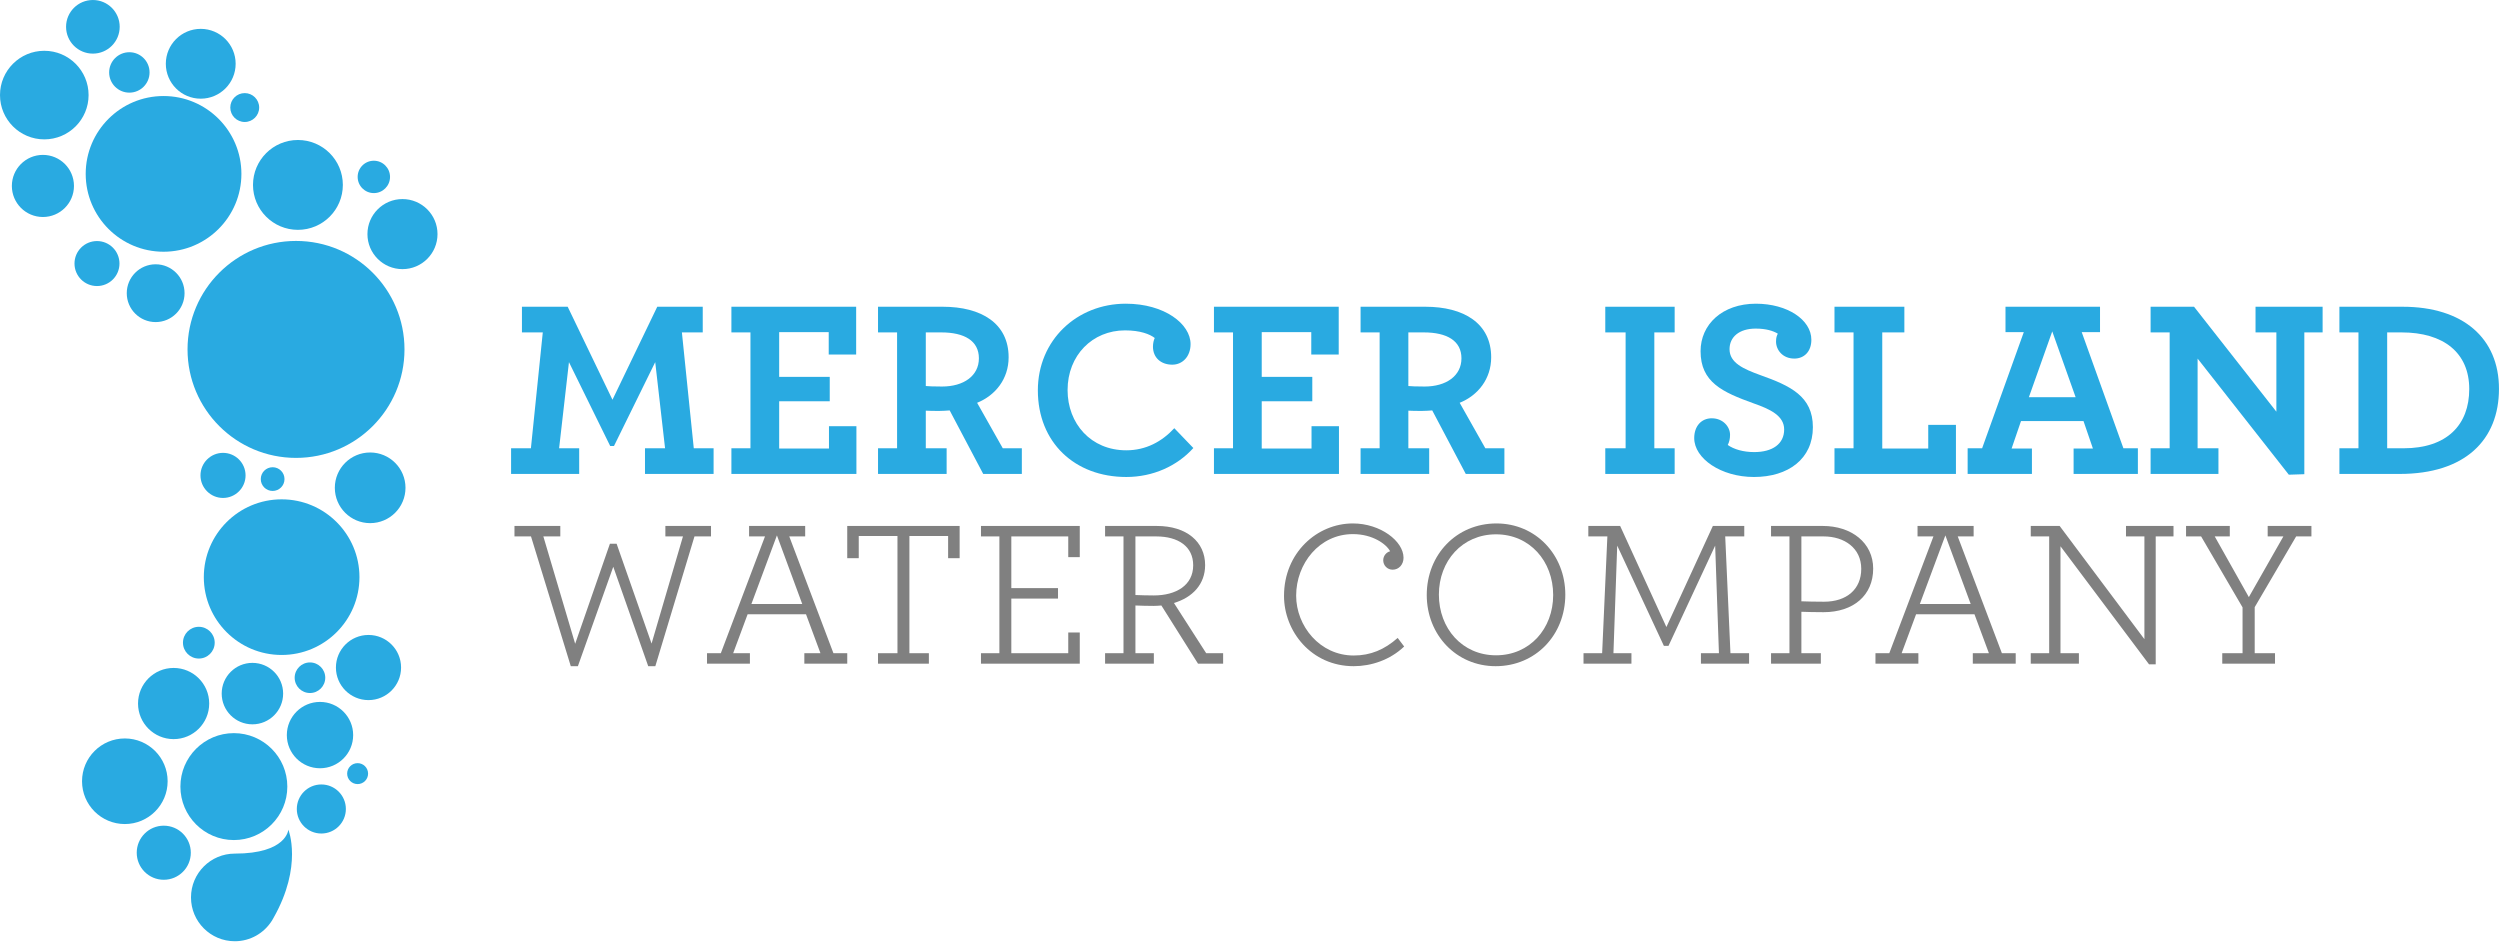 <?xml version="1.0" encoding="UTF-8" standalone="no"?>
<!-- Created with Inkscape (http://www.inkscape.org/) -->

<svg
   xmlns:dc="http://purl.org/dc/elements/1.1/"
   xmlns:cc="http://creativecommons.org/ns#"
   xmlns:rdf="http://www.w3.org/1999/02/22-rdf-syntax-ns#"
   xmlns:svg="http://www.w3.org/2000/svg"
   xmlns="http://www.w3.org/2000/svg"
   xmlns:sodipodi="http://sodipodi.sourceforge.net/DTD/sodipodi-0.dtd"
   xmlns:inkscape="http://www.inkscape.org/namespaces/inkscape"
   xmlns:xlink="http://www.w3.org/1999/xlink"

   viewBox="0 0 955 360"
   preserveAspectRatio="xMinYMin meet"
   class="svg-content"

   version="1.1"
   id="svg3004"
   xml:space="preserve"
   inkscape:version="0.48.5 r10040"
   sodipodi:docname="MICW-Logo-Reg.svg">
   
   
   <sodipodi:namedview
     pagecolor="#ffffff"
     bordercolor="#666666"
     borderopacity="1"
     objecttolerance="10"
     gridtolerance="10"
     guidetolerance="10"
     inkscape:pageopacity="0"
     inkscape:pageshadow="2"
     inkscape:window-width="640"
     inkscape:window-height="480"
     id="namedview3719"
     showgrid="false"
     fit-margin-top="0"
     fit-margin-left="0"
     fit-margin-right="0"
     fit-margin-bottom="0"
     inkscape:zoom="0.2328125"
     inkscape:cx="462.48625"
     inkscape:cy="189.04737"
     inkscape:window-x="0"
     inkscape:window-y="0"
     inkscape:window-maximized="0"
     inkscape:current-layer="svg3004" />

<a xlink:href="https://www.mercerislandwater.com" target="_top">      

     
    
    
           
           <defs
     id="defs3008"><clipPath
       id="clipPath3018"><path
         d="M 0,768 1024,768 1024,0 0,0 0,768 z"
         id="path3020"
         inkscape:connector-curvature="0" /></clipPath></defs><g
     transform="matrix(1.25,0,0,-1.25,-177.514,650.503)"
     id="g3012"><g
       id="g3014"><g
         clip-path="url(#clipPath3018)"
         id="g3016"><g
           transform="translate(193.24,281.652)"
           id="g3022"><path
             d="m 0,0 c 0,-7.223 -5.856,-13.079 -13.079,-13.079 -7.226,0 -13.08,5.856 -13.08,13.079 0,7.223 5.854,13.08 13.08,13.08 C -5.856,13.08 0,7.223 0,0"
             id="path3024"
             style="fill:#29aae1;fill-opacity:1;fill-rule:nonzero;stroke:none"
             inkscape:connector-curvature="0" /></g><g
           transform="translate(249.938,295.759)"
           id="g3026"><path
             d="m 0,0 c 0,-5.599 -4.539,-10.136 -10.137,-10.136 -5.596,0 -10.134,4.537 -10.134,10.136 0,5.598 4.538,10.137 10.134,10.137 C -4.539,10.137 0,5.598 0,0"
             id="path3028"
             style="fill:#29aae1;fill-opacity:1;fill-rule:nonzero;stroke:none"
             inkscape:connector-curvature="0" /></g><g
           transform="translate(264.579,316.405)"
           id="g3030"><path
             d="m 0,0 c 0,-5.498 -4.458,-9.956 -9.956,-9.956 -5.499,0 -9.955,4.458 -9.955,9.956 0,5.498 4.456,9.956 9.955,9.956 C -4.458,9.956 0,5.498 0,0"
             id="path3032"
             style="fill:#29aae1;fill-opacity:1;fill-rule:nonzero;stroke:none"
             inkscape:connector-curvature="0" /></g><g
           transform="translate(205.944,305.404)"
           id="g3034"><path
             d="m 0,0 c 0,-6.008 -4.869,-10.877 -10.876,-10.877 -6.005,0 -10.874,4.869 -10.874,10.877 0,6.006 4.869,10.875 10.874,10.875 C -4.869,10.875 0,6.006 0,0"
             id="path3036"
             style="fill:#29aae1;fill-opacity:1;fill-rule:nonzero;stroke:none"
             inkscape:connector-curvature="0" /></g><g
           transform="translate(229.818,280.019)"
           id="g3038"><path
             d="m 0,0 c 0,-9.024 -7.313,-16.338 -16.336,-16.338 -9.023,0 -16.338,7.314 -16.338,16.338 0,9.022 7.315,16.337 16.338,16.337 C -7.313,16.337 0,9.022 0,0"
             id="path3040"
             style="fill:#29aae1;fill-opacity:1;fill-rule:nonzero;stroke:none"
             inkscape:connector-curvature="0" /></g><g
           transform="translate(247.708,273.176)"
           id="g3042"><path
             d="m 0,0 c 0,-4.141 -3.356,-7.497 -7.496,-7.497 -4.141,0 -7.496,3.356 -7.496,7.497 0,4.14 3.355,7.496 7.496,7.496 C -3.356,7.496 0,4.14 0,0"
             id="path3044"
             style="fill:#29aae1;fill-opacity:1;fill-rule:nonzero;stroke:none"
             inkscape:connector-curvature="0" /></g><g
           transform="translate(200.323,259.809)"
           id="g3046"><path
             d="m 0,0 c 0,-4.564 -3.7,-8.266 -8.264,-8.266 -4.565,0 -8.264,3.702 -8.264,8.266 0,4.564 3.699,8.265 8.264,8.265 C -3.7,8.265 0,4.564 0,0"
             id="path3048"
             style="fill:#29aae1;fill-opacity:1;fill-rule:nonzero;stroke:none"
             inkscape:connector-curvature="0" /></g><g
           transform="translate(254.497,283.984)"
           id="g3050"><path
             d="m 0,0 c 0,-1.767 -1.433,-3.199 -3.199,-3.199 -1.767,0 -3.197,1.432 -3.197,3.199 0,1.767 1.43,3.199 3.197,3.199 C -1.433,3.199 0,1.767 0,0"
             id="path3052"
             style="fill:#29aae1;fill-opacity:1;fill-rule:nonzero;stroke:none"
             inkscape:connector-curvature="0" /></g><g
           transform="translate(228.538,308.44)"
           id="g3054"><path
             d="m 0,0 c 0,-5.188 -4.205,-9.395 -9.389,-9.395 -5.185,0 -9.389,4.207 -9.389,9.395 0,5.184 4.204,9.389 9.389,9.389 C -4.205,9.389 0,5.184 0,0"
             id="path3056"
             style="fill:#29aae1;fill-opacity:1;fill-rule:nonzero;stroke:none"
             inkscape:connector-curvature="0" /></g><g
           transform="translate(275.713,448.861)"
           id="g3058"><path
             d="m 0,0 c 0,-5.912 -4.792,-10.705 -10.705,-10.705 -5.913,0 -10.707,4.793 -10.707,10.705 0,5.912 4.794,10.705 10.707,10.705 C -4.792,10.705 0,5.912 0,0"
             id="path3060"
             style="fill:#29aae1;fill-opacity:1;fill-rule:nonzero;stroke:none"
             inkscape:connector-curvature="0" /></g><g
           transform="translate(169.083,491.344)"
           id="g3062"><path
             d="m 0,0 c 0,-7.475 -6.061,-13.535 -13.536,-13.535 -7.476,0 -13.536,6.06 -13.536,13.535 0,7.476 6.06,13.536 13.536,13.536 C -6.061,13.536 0,7.476 0,0"
             id="path3064"
             style="fill:#29aae1;fill-opacity:1;fill-rule:nonzero;stroke:none"
             inkscape:connector-curvature="0" /></g><g
           transform="translate(214.024,500.914)"
           id="g3066"><path
             d="m 0,0 c 0,-5.893 -4.777,-10.67 -10.67,-10.67 -5.893,0 -10.669,4.777 -10.669,10.67 0,5.892 4.776,10.669 10.669,10.669 C -4.777,10.669 0,5.892 0,0"
             id="path3068"
             style="fill:#29aae1;fill-opacity:1;fill-rule:nonzero;stroke:none"
             inkscape:connector-curvature="0" /></g><g
           transform="translate(178.523,439.86)"
           id="g3070"><path
             d="m 0,0 c 0,-3.796 -3.076,-6.874 -6.873,-6.874 -3.798,0 -6.874,3.078 -6.874,6.874 0,3.796 3.076,6.875 6.874,6.875 C -3.076,6.875 0,3.796 0,0"
             id="path3072"
             style="fill:#29aae1;fill-opacity:1;fill-rule:nonzero;stroke:none"
             inkscape:connector-curvature="0" /></g><g
           transform="translate(246.787,463.891)"
           id="g3074"><path
             d="m 0,0 c 0,-7.583 -6.147,-13.729 -13.729,-13.729 -7.583,0 -13.73,6.146 -13.73,13.729 0,7.582 6.147,13.729 13.73,13.729 C -6.147,13.729 0,7.582 0,0"
             id="path3076"
             style="fill:#29aae1;fill-opacity:1;fill-rule:nonzero;stroke:none"
             inkscape:connector-curvature="0" /></g><g
           transform="translate(198.41,430.804)"
           id="g3078"><path
             d="m 0,0 c 0,-4.876 -3.954,-8.83 -8.831,-8.83 -4.878,0 -8.83,3.954 -8.83,8.83 0,4.877 3.952,8.831 8.83,8.831 C -3.954,8.831 0,4.877 0,0"
             id="path3080"
             style="fill:#29aae1;fill-opacity:1;fill-rule:nonzero;stroke:none"
             inkscape:connector-curvature="0" /></g><g
           transform="translate(265.623,413.62)"
           id="g3082"><path
             d="m 0,0 c 0,-18.309 -14.842,-33.151 -33.151,-33.151 -18.309,0 -33.151,14.842 -33.151,33.151 0,18.31 14.842,33.151 33.151,33.151 C -14.842,33.151 0,18.31 0,0"
             id="path3084"
             style="fill:#29aae1;fill-opacity:1;fill-rule:nonzero;stroke:none"
             inkscape:connector-curvature="0" /></g><g
           transform="translate(265.93,371.328)"
           id="g3086"><path
             d="m 0,0 c 0,-5.963 -4.834,-10.797 -10.797,-10.797 -5.962,0 -10.797,4.834 -10.797,10.797 0,5.962 4.835,10.795 10.797,10.795 C -4.834,10.795 0,5.962 0,0"
             id="path3088"
             style="fill:#29aae1;fill-opacity:1;fill-rule:nonzero;stroke:none"
             inkscape:connector-curvature="0" /></g><g
           transform="translate(215.785,467.264)"
           id="g3090"><path
             d="m 0,0 c 0,-13.14 -10.65,-23.791 -23.791,-23.791 -13.14,0 -23.793,10.651 -23.793,23.791 0,13.14 10.653,23.793 23.793,23.793 C -10.65,23.793 0,13.14 0,0"
             id="path3092"
             style="fill:#29aae1;fill-opacity:1;fill-rule:nonzero;stroke:none"
             inkscape:connector-curvature="0" /></g><g
           transform="translate(164.617,463.577)"
           id="g3094"><path
             d="m 0,0 c 0,-5.241 -4.25,-9.49 -9.49,-9.49 -5.242,0 -9.492,4.249 -9.492,9.49 0,5.241 4.25,9.49 9.492,9.49 C -4.25,9.49 0,5.241 0,0"
             id="path3096"
             style="fill:#29aae1;fill-opacity:1;fill-rule:nonzero;stroke:none"
             inkscape:connector-curvature="0" /></g><g
           transform="translate(178.59,512.209)"
           id="g3098"><path
             d="m 0,0 c 0,-4.525 -3.668,-8.194 -8.193,-8.194 -4.526,0 -8.196,3.669 -8.196,8.194 0,4.524 3.67,8.193 8.196,8.193 C -3.668,8.193 0,4.524 0,0"
             id="path3100"
             style="fill:#29aae1;fill-opacity:1;fill-rule:nonzero;stroke:none"
             inkscape:connector-curvature="0" /></g><g
           transform="translate(187.717,498.267)"
           id="g3102"><path
             d="m 0,0 c 0,-3.411 -2.764,-6.177 -6.174,-6.177 -3.411,0 -6.178,2.766 -6.178,6.177 0,3.411 2.767,6.177 6.178,6.177 C -2.764,6.177 0,3.411 0,0"
             id="path3104"
             style="fill:#29aae1;fill-opacity:1;fill-rule:nonzero;stroke:none"
             inkscape:connector-curvature="0" /></g><g
           transform="translate(228.954,373.994)"
           id="g3106"><path
             d="m 0,0 c 0,-2.002 -1.623,-3.626 -3.626,-3.626 -2.002,0 -3.624,1.624 -3.624,3.626 0,2.001 1.622,3.625 3.624,3.625 C -1.623,3.625 0,2.001 0,0"
             id="path3108"
             style="fill:#29aae1;fill-opacity:1;fill-rule:nonzero;stroke:none"
             inkscape:connector-curvature="0" /></g><g
           transform="translate(261.205,466.339)"
           id="g3110"><path
             d="m 0,0 c 0,-2.731 -2.215,-4.947 -4.947,-4.947 -2.733,0 -4.947,2.216 -4.947,4.947 0,2.731 2.214,4.947 4.947,4.947 C -2.215,4.947 0,2.731 0,0"
             id="path3112"
             style="fill:#29aae1;fill-opacity:1;fill-rule:nonzero;stroke:none"
             inkscape:connector-curvature="0" /></g><g
           transform="translate(221.214,487.539)"
           id="g3114"><path
             d="m 0,0 c 0,-2.436 -1.976,-4.414 -4.413,-4.414 -2.437,0 -4.413,1.978 -4.413,4.414 0,2.436 1.976,4.412 4.413,4.412 C -1.976,4.412 0,2.436 0,0"
             id="path3116"
             style="fill:#29aae1;fill-opacity:1;fill-rule:nonzero;stroke:none"
             inkscape:connector-curvature="0" /></g><g
           transform="translate(217.055,375.119)"
           id="g3118"><path
             d="m 0,0 c 0,-3.803 -3.086,-6.89 -6.889,-6.89 -3.805,0 -6.889,3.087 -6.889,6.89 0,3.804 3.084,6.889 6.889,6.889 C -3.086,6.889 0,3.804 0,0"
             id="path3120"
             style="fill:#29aae1;fill-opacity:1;fill-rule:nonzero;stroke:none"
             inkscape:connector-curvature="0" /></g><g
           transform="translate(241.41,313.289)"
           id="g3122"><path
             d="m 0,0 c 0,-2.58 -2.093,-4.675 -4.674,-4.675 -2.582,0 -4.675,2.095 -4.675,4.675 0,2.58 2.093,4.674 4.675,4.674 C -2.093,4.674 0,2.58 0,0"
             id="path3124"
             style="fill:#29aae1;fill-opacity:1;fill-rule:nonzero;stroke:none"
             inkscape:connector-curvature="0" /></g><g
           transform="translate(207.623,324.001)"
           id="g3126"><path
             d="m 0,0 c 0,-2.678 -2.172,-4.851 -4.849,-4.851 -2.679,0 -4.849,2.173 -4.849,4.851 0,2.677 2.17,4.849 4.849,4.849 C -2.172,4.849 0,2.677 0,0"
             id="path3128"
             style="fill:#29aae1;fill-opacity:1;fill-rule:nonzero;stroke:none"
             inkscape:connector-curvature="0" /></g><g
           transform="translate(251.86,344.026)"
           id="g3130"><path
             d="m 0,0 c 0,-13.135 -10.648,-23.782 -23.781,-23.782 -13.135,0 -23.782,10.647 -23.782,23.782 0,13.134 10.647,23.78 23.782,23.78 C -10.648,23.78 0,13.134 0,0"
             id="path3132"
             style="fill:#29aae1;fill-opacity:1;fill-rule:nonzero;stroke:none"
             inkscape:connector-curvature="0" /></g><g
           transform="translate(298.198,383.409)"
           id="g3134"><path
             d="m 0,0 6.058,0 3.63,35.409 -6.369,0 0,7.843 13.979,0 13.685,-28.42 13.686,28.42 13.9,0 0,-7.843 -6.369,0 L 55.832,0 l 6.056,0 0,-7.843 -20.965,0 0,7.843 6.135,0 -3.01,26.324 -12.599,-25.625 -1.165,0 L 17.687,26.324 14.677,0 l 6.135,0 0,-7.843 L 0,-7.843 0,0 z"
             id="path3136"
             style="fill:#29aae1;fill-opacity:1;fill-rule:nonzero;stroke:none"
             inkscape:connector-curvature="0" /></g><g
           transform="translate(365.526,383.409)"
           id="g3138"><path
             d="m 0,0 5.823,0 0,35.409 -5.823,0 0,7.843 38.126,0 0,-14.599 -8.385,0 0,6.834 -15.142,0 0,-13.667 15.453,0 0,-7.455 -15.453,0 0,-14.442 15.219,0 0,6.833 8.386,0 0,-14.599 L 0,-7.843 0,0 z"
             id="path3140"
             style="fill:#29aae1;fill-opacity:1;fill-rule:nonzero;stroke:none"
             inkscape:connector-curvature="0" /></g><g
           transform="translate(441.162,410.898)"
           id="g3142"><path
             d="m 0,0 c 0,5.357 -4.428,7.92 -11.494,7.92 l -4.735,0 0,-16.385 c 0.931,-0.077 2.173,-0.155 4.969,-0.155 C -4.66,-8.62 0,-5.358 0,0 m -30.828,-27.489 5.824,0 0,35.409 -5.824,0 0,7.843 19.801,0 c 11.725,0 20.112,-5.047 20.112,-15.452 0,-6.601 -4.038,-11.649 -9.629,-13.901 l 7.843,-13.899 5.824,0 0,-7.843 -11.803,0 -10.252,19.413 c -1.086,-0.078 -2.095,-0.155 -3.103,-0.155 -1.632,0 -3.108,0 -4.194,0.077 l 0,-11.492 6.367,0 0,-7.843 -20.966,0 0,7.843 z"
             id="path3144"
             style="fill:#29aae1;fill-opacity:1;fill-rule:nonzero;stroke:none"
             inkscape:connector-curvature="0" /></g><g
           transform="translate(459.18,401.114)"
           id="g3146"><path
             d="m 0,0 c 0,15.375 11.958,26.479 26.867,26.479 11.881,0 19.802,-6.212 19.802,-12.347 0,-3.727 -2.407,-6.289 -5.592,-6.289 -3.494,0 -5.901,2.174 -5.901,5.512 0,1.01 0.233,2.02 0.543,2.641 -1.475,1.165 -4.425,2.329 -9.084,2.329 -9.94,0 -17.55,-7.609 -17.55,-18.248 0,-10.25 7.144,-18.403 17.936,-18.403 5.981,0 10.873,2.639 14.678,6.756 l 5.822,-6.057 c -4.968,-5.514 -12.345,-8.852 -20.5,-8.852 C 11.259,-26.479 0,-15.919 0,0"
             id="path3148"
             style="fill:#29aae1;fill-opacity:1;fill-rule:nonzero;stroke:none"
             inkscape:connector-curvature="0" /></g><g
           transform="translate(512.995,383.409)"
           id="g3150"><path
             d="m 0,0 5.823,0 0,35.409 -5.823,0 0,7.843 38.127,0 0,-14.599 -8.386,0 0,6.834 -15.142,0 0,-13.667 15.453,0 0,-7.455 -15.453,0 0,-14.442 15.219,0 0,6.833 8.386,0 0,-14.599 L 0,-7.843 0,0 z"
             id="path3152"
             style="fill:#29aae1;fill-opacity:1;fill-rule:nonzero;stroke:none"
             inkscape:connector-curvature="0" /></g><g
           transform="translate(588.631,410.898)"
           id="g3154"><path
             d="m 0,0 c 0,5.357 -4.427,7.92 -11.493,7.92 l -4.736,0 0,-16.385 c 0.932,-0.077 2.173,-0.155 4.969,-0.155 C -4.659,-8.62 0,-5.358 0,0 m -30.828,-27.489 5.824,0 0,35.409 -5.824,0 0,7.843 19.802,0 c 11.724,0 20.111,-5.047 20.111,-15.452 0,-6.601 -4.038,-11.649 -9.63,-13.901 l 7.844,-13.899 5.824,0 0,-7.843 -11.803,0 -10.252,19.413 c -1.086,-0.078 -2.094,-0.155 -3.104,-0.155 -1.631,0 -3.107,0 -4.193,0.077 l 0,-11.492 6.367,0 0,-7.843 -20.966,0 0,7.843 z"
             id="path3156"
             style="fill:#29aae1;fill-opacity:1;fill-rule:nonzero;stroke:none"
             inkscape:connector-curvature="0" /></g><g
           transform="translate(304.285,356.474)"
           id="g3158"><path
             d="m 0,0 -5.052,0 0,3.198 14.008,0 0,-3.198 -5.181,0 9.723,-32.813 10.618,30.574 2.046,0 L 36.845,-32.75 46.44,0 l -5.374,0 0,3.198 13.945,0 0,-3.198 -5.053,0 -11.961,-39.658 -2.176,0 -10.681,30.384 -10.811,-30.384 -2.174,0 L 0,0 z"
             id="path3160"
             style="fill:#808080;fill-opacity:1;fill-rule:nonzero;stroke:none"
             inkscape:connector-curvature="0" /></g><g
           transform="translate(387.179,335.812)"
           id="g3162"><path
             d="M 0,0 -7.74,20.98 -15.544,0 0,0 z m -29.104,-15.031 4.221,0 13.497,35.692 -4.862,0 0,3.198 17.143,0 0,-3.198 -4.862,0 13.497,-35.692 4.222,0 0,-3.198 -13.113,0 0,3.198 4.925,0 -4.414,11.897 -17.846,0 -4.414,-11.897 5.117,0 0,-3.198 -13.111,0 0,3.198 z"
             id="path3164"
             style="fill:#808080;fill-opacity:1;fill-rule:nonzero;stroke:none"
             inkscape:connector-curvature="0" /></g><g
           transform="translate(410.329,320.781)"
           id="g3166"><path
             d="m 0,0 5.949,0 0,35.82 -11.834,0 0,-6.78 -3.517,0 0,9.851 34.349,0 0,-9.851 -3.518,0 0,6.78 -11.833,0 0,-35.82 5.948,0 0,-3.198 L 0,-3.198 0,0 z"
             id="path3168"
             style="fill:#808080;fill-opacity:1;fill-rule:nonzero;stroke:none"
             inkscape:connector-curvature="0" /></g><g
           transform="translate(441.796,320.781)"
           id="g3170"><path
             d="m 0,0 5.629,0 0,35.692 -5.629,0 0,3.199 30.191,0 0,-9.532 -3.518,0 0,6.333 -17.398,0 0,-15.799 14.265,0 0,-3.198 -14.265,0 0,-16.695 17.398,0 0,6.332 3.518,0 0,-9.53 L 0,-3.198 0,0 z"
             id="path3172"
             style="fill:#808080;fill-opacity:1;fill-rule:nonzero;stroke:none"
             inkscape:connector-curvature="0" /></g><g
           transform="translate(506.65,347.647)"
           id="g3174"><path
             d="m 0,0 c 0,5.693 -4.476,8.827 -11.32,8.827 l -6.333,0 0,-17.91 c 1.534,-0.063 3.712,-0.128 5.63,-0.128 C -5.18,-9.211 0,-6.076 0,0 m -26.928,-26.865 5.629,0 0,35.692 -5.629,0 0,3.198 15.8,0 c 9.146,0 14.775,-4.861 14.775,-11.961 0,-5.884 -3.902,-9.915 -9.532,-11.578 l 9.853,-15.351 5.18,0 0,-3.198 -7.675,0 -11.195,17.782 c -0.767,-0.065 -1.598,-0.128 -2.429,-0.128 -1.79,0 -4.094,0.063 -5.502,0.128 l 0,-14.584 5.63,0 0,-3.198 -14.905,0 0,3.198 z"
             id="path3176"
             style="fill:#808080;fill-opacity:1;fill-rule:nonzero;stroke:none"
             inkscape:connector-curvature="0" /></g><g
           transform="translate(534.406,338.308)"
           id="g3178"><path
             d="m 0,0 c 0,13.177 10.106,22.132 21.044,22.132 8.443,0 15.48,-5.438 15.48,-10.49 0,-2.047 -1.408,-3.647 -3.326,-3.647 -1.599,0 -2.879,1.279 -2.879,2.879 0,1.407 1.024,2.494 2.111,2.75 C 31.278,15.8 27.121,18.87 21.044,18.87 10.81,18.87 3.709,9.851 3.709,0.063 c 0,-9.274 7.229,-18.292 17.591,-18.292 5.117,0 9.403,1.791 13.433,5.373 l 1.983,-2.623 C 32.43,-19.573 26.673,-21.492 21.3,-21.492 8.315,-21.492 0,-10.81 0,0"
             id="path3180"
             style="fill:#808080;fill-opacity:1;fill-rule:nonzero;stroke:none"
             inkscape:connector-curvature="0" /></g><g
           transform="translate(616.661,338.563)"
           id="g3182"><path
             d="m 0,0 c 0,10.362 -7.164,18.55 -17.463,18.55 -10.298,0 -17.462,-8.123 -17.462,-18.422 0,-10.362 7.164,-18.55 17.462,-18.55 C -7.164,-18.422 0,-10.298 0,0 m -38.635,0 c 0,12.345 9.083,21.876 21.301,21.876 12.024,0 21.044,-9.595 21.044,-21.748 0,-12.346 -9.083,-21.876 -21.3,-21.876 -12.025,0 -21.045,9.595 -21.045,21.748"
             id="path3184"
             style="fill:#808080;fill-opacity:1;fill-rule:nonzero;stroke:none"
             inkscape:connector-curvature="0" /></g><g
           transform="translate(625.933,320.781)"
           id="g3186"><path
             d="m 0,0 5.692,0 1.599,35.692 -5.821,0 0,3.199 9.724,0 14.136,-30.895 14.199,30.895 9.596,0 0,-3.199 -5.821,0 L 44.903,0 l 5.693,0 0,-3.198 -14.712,0 0,3.198 5.501,0 -1.152,32.878 -14.264,-30.64 -1.406,0 L 10.298,32.878 9.146,0 l 5.501,0 0,-3.198 L 0,-3.198 0,0 z"
             id="path3188"
             style="fill:#808080;fill-opacity:1;fill-rule:nonzero;stroke:none"
             inkscape:connector-curvature="0" /></g><g
           transform="translate(710.808,346.559)"
           id="g3190"><path
             d="m 0,0 c 0,6.333 -5.117,9.915 -11.514,9.915 l -6.781,0 0,-19.829 c 1.535,-0.065 4.35,-0.128 6.908,-0.128 C -4.414,-10.042 0,-6.204 0,0 m -27.569,-25.777 5.629,0 0,35.692 -5.629,0 0,3.198 15.799,0 c 8.763,0 15.416,-5.117 15.416,-13.049 0,-8.123 -6.013,-13.304 -15.16,-13.304 -2.431,0 -5.373,0.064 -6.781,0.128 l 0,-12.665 5.949,0 0,-3.199 -15.223,0 0,3.199 z"
             id="path3192"
             style="fill:#808080;fill-opacity:1;fill-rule:nonzero;stroke:none"
             inkscape:connector-curvature="0" /></g><g
           transform="translate(744.257,335.812)"
           id="g3194"><path
             d="M 0,0 -7.739,20.98 -15.543,0 0,0 z m -29.104,-15.031 4.222,0 13.497,35.692 -4.861,0 0,3.198 17.142,0 0,-3.198 -4.86,0 13.495,-35.692 4.222,0 0,-3.198 -13.112,0 0,3.198 4.924,0 -4.413,11.897 -17.846,0 -4.413,-11.897 5.116,0 0,-3.198 -13.113,0 0,3.198 z"
             id="path3196"
             style="fill:#808080;fill-opacity:1;fill-rule:nonzero;stroke:none"
             inkscape:connector-curvature="0" /></g><g
           transform="translate(771.693,353.467)"
           id="g3198"><path
             d="m 0,0 0,-32.686 5.629,0 0,-3.198 -14.712,0 0,3.198 5.629,0 0,35.693 -5.629,0 0,3.198 8.827,0 25.905,-34.605 0,31.407 -5.628,0 0,3.198 14.52,0 0,-3.198 -5.437,0 0,-39.083 -2.045,0 L 0,0 z"
             id="path3200"
             style="fill:#808080;fill-opacity:1;fill-rule:nonzero;stroke:none"
             inkscape:connector-curvature="0" /></g><g
           transform="translate(821.133,320.781)"
           id="g3202"><path
             d="m 0,0 6.203,0 0,14.008 -12.663,21.684 -4.606,0 0,3.199 13.369,0 0,-3.199 -4.606,0 10.427,-18.549 10.554,18.549 -4.798,0 0,3.199 13.368,0 0,-3.199 -4.669,0 -12.664,-21.62 0,-14.072 6.204,0 0,-3.198 L 0,-3.198 0,0 z"
             id="path3204"
             style="fill:#808080;fill-opacity:1;fill-rule:nonzero;stroke:none"
             inkscape:connector-curvature="0" /></g><g
           transform="translate(632.586,383.409)"
           id="g3206"><path
             d="m 0,0 6.212,0 0,35.409 -6.212,0 0,7.843 21.199,0 0,-7.843 -6.212,0 0,-35.409 6.212,0 0,-7.843 L 0,-7.843 0,0 z"
             id="path3208"
             style="fill:#29aae1;fill-opacity:1;fill-rule:nonzero;stroke:none"
             inkscape:connector-curvature="0" /></g><g
           transform="translate(659.765,386.516)"
           id="g3210"><path
             d="m 0,0 c 0,3.649 2.174,6.057 5.357,6.057 3.417,0 5.591,-2.563 5.591,-5.048 0,-1.242 -0.232,-2.174 -0.699,-3.106 1.864,-1.32 4.738,-2.174 8.076,-2.174 5.591,0 9.162,2.485 9.162,6.911 0,4.193 -4.269,6.212 -9.394,7.998 -9.474,3.417 -16.152,6.445 -16.152,15.919 0,8.153 6.6,14.52 16.927,14.52 9.552,0 16.929,-4.891 16.929,-11.026 0,-3.65 -2.252,-5.746 -5.202,-5.746 -3.573,0 -5.591,2.64 -5.591,5.203 0,1.242 0.233,1.785 0.543,2.407 -1.398,0.854 -3.571,1.553 -6.756,1.553 -5.047,0 -7.998,-2.563 -7.998,-6.29 0,-4.194 4.271,-6.057 9.396,-7.92 9.164,-3.262 16.074,-6.445 16.074,-15.919 0,-9.707 -7.533,-15.22 -18.015,-15.22 C 8.153,-11.881 0,-6.213 0,0"
             id="path3212"
             style="fill:#29aae1;fill-opacity:1;fill-rule:nonzero;stroke:none"
             inkscape:connector-curvature="0" /></g><g
           transform="translate(702.63,383.409)"
           id="g3214"><path
             d="m 0,0 5.823,0 0,35.409 -5.823,0 0,7.843 21.354,0 0,-7.843 -6.755,0 0,-35.486 14.054,0 0,7.222 8.465,0 0,-14.988 L 0,-7.843 0,0 z"
             id="path3216"
             style="fill:#29aae1;fill-opacity:1;fill-rule:nonzero;stroke:none"
             inkscape:connector-curvature="0" /></g><g
           transform="translate(776.323,399.018)"
           id="g3218"><path
             d="M 0,0 -7.145,20.111 -14.288,0 0,0 z m -33.002,-15.608 4.426,0 12.735,35.487 -5.591,0 0,7.765 28.886,0 0,-7.765 -5.592,0 12.737,-35.487 4.425,0 0,-7.843 -19.646,0 0,7.765 5.902,0 -2.873,8.386 -19.102,0 -2.873,-8.386 6.212,0 0,-7.765 -19.646,0 0,7.843 z"
             id="path3220"
             style="fill:#29aae1;fill-opacity:1;fill-rule:nonzero;stroke:none"
             inkscape:connector-curvature="0" /></g><g
           transform="translate(813.598,410.82)"
           id="g3222"><path
             d="m 0,0 0,-27.411 6.369,0 0,-7.843 -20.733,0 0,7.843 5.824,0 0,35.409 -5.824,0 0,7.843 13.278,0 25.158,-32.07 0,24.227 -6.367,0 0,7.843 20.5,0 0,-7.843 -5.59,0 0,-43.33 -4.736,-0.155 L 0,0 z"
             id="path3224"
             style="fill:#29aae1;fill-opacity:1;fill-rule:nonzero;stroke:none"
             inkscape:connector-curvature="0" /></g><g
           transform="translate(876.579,383.409)"
           id="g3226"><path
             d="m 0,0 c 13.2,0 20.034,7.145 20.034,18.093 0,11.181 -7.921,17.316 -20.656,17.316 l -4.426,0 L -5.048,0 0,0 z m -19.646,0 5.824,0 0,35.409 -5.824,0 0,7.843 19.334,0 c 18.483,0 29.431,-9.629 29.431,-25.081 0,-15.608 -10.329,-26.014 -30.362,-26.014 l -18.403,0 0,7.843 z"
             id="path3228"
             style="fill:#29aae1;fill-opacity:1;fill-rule:nonzero;stroke:none"
             inkscape:connector-curvature="0" /></g><g
           transform="translate(225.298,239.369)"
           id="g3230"><path
             d="m 0,0 c 0.109,0.185 0.219,0.367 0.319,0.558 9.011,15.903 4.515,26.937 4.515,26.937 0,0 -0.466,-7.323 -16.363,-7.323 -7.395,0 -13.389,-5.994 -13.389,-13.39 0,-7.394 5.994,-13.389 13.389,-13.389 4.739,0 8.894,2.469 11.274,6.185 0.01,0.015 0.024,0.019 0.034,0.035 C -0.144,-0.257 -0.075,-0.129 0,0"
             id="path3232"
             style="fill:#29aae1;fill-opacity:1;fill-rule:nonzero;stroke:none"
             inkscape:connector-curvature="0" /></g></g></g></g>
             </a>
             </svg>